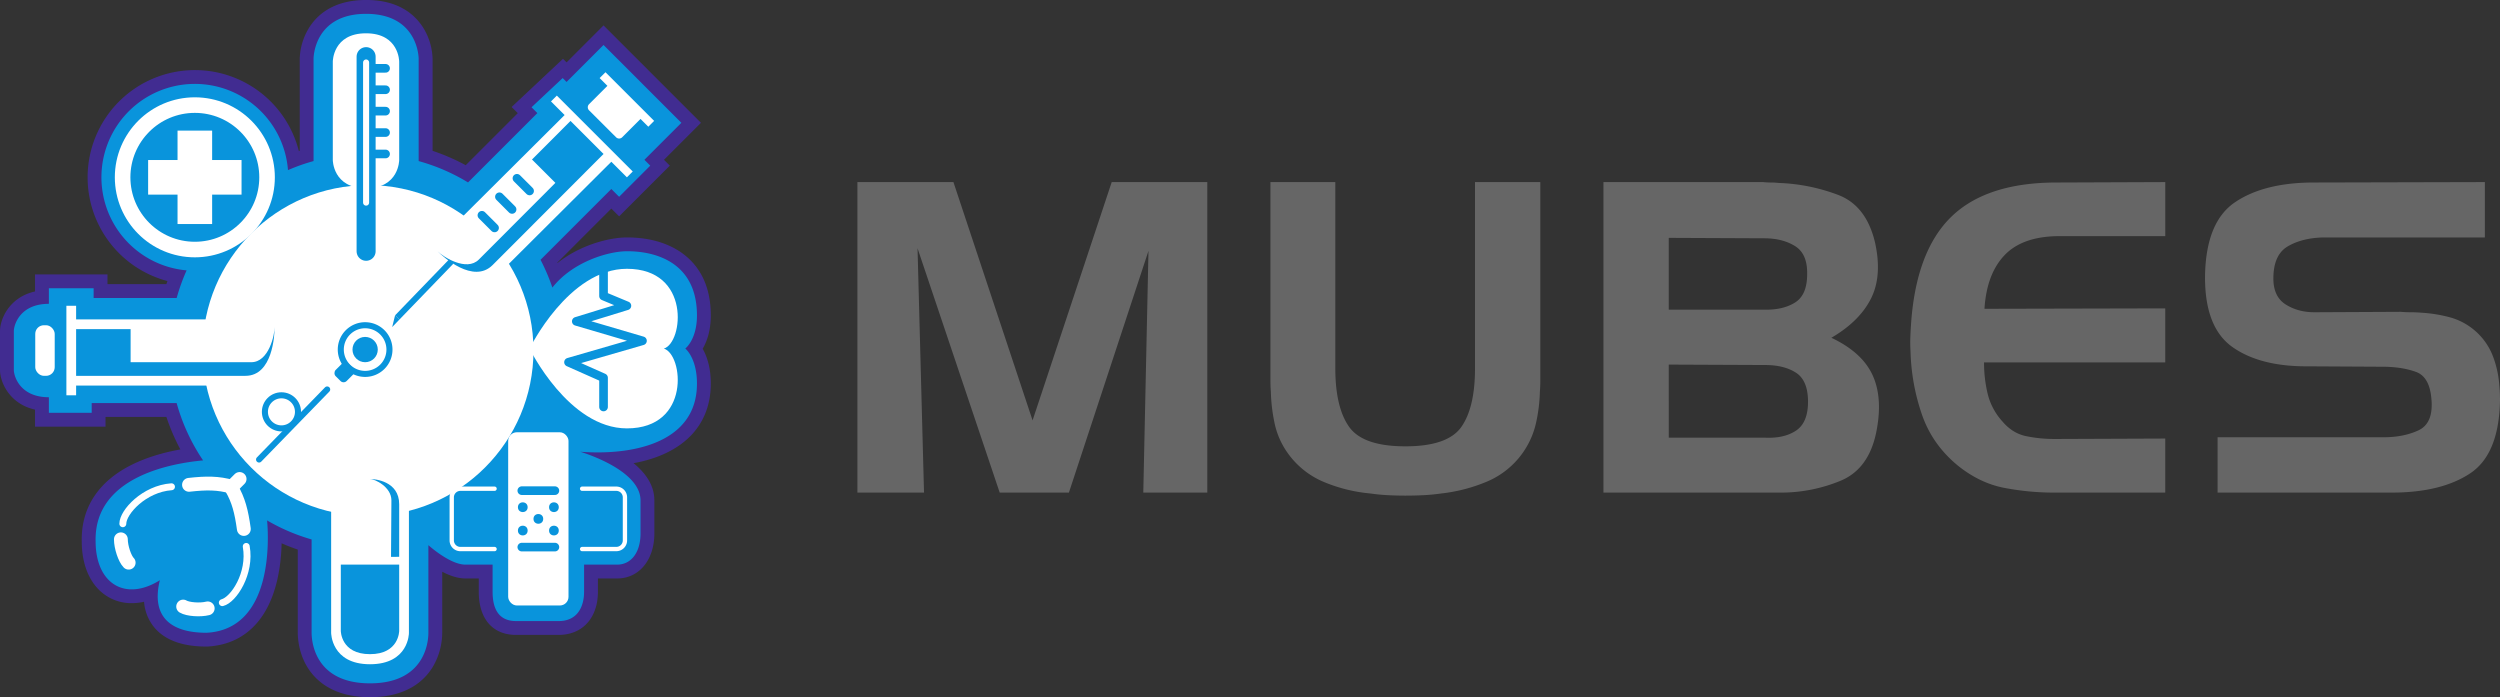 <svg xmlns="http://www.w3.org/2000/svg" viewBox="0 0 2890.23 806">
  <rect x="0" y="0" width="2890.23" height="806" fill="#333333" stroke="none"/>
  <path fill="#412c91" d="M427.75 806c-42.66 0-63.13-19.24-72.79-35.37s-10.71-32.92-10.71-39.38v-95.87q-9.48-3.25-18.66-7.28c-.67 27.55-6.14 66.29-28.64 92.25-14.53 16.76-33.82 25.89-57.36 27.13h-.84c-28.55 0-49.17-7.83-61.3-23.27a52.71 52.71 0 01-10.9-28.52 64.61 64.61 0 01-14.24 1.62 53 53 0 01-42.71-20.9c-9.84-12.69-15.06-30.14-15.09-50.49-.84-38 18.44-68.27 55.76-87.57 18.89-9.77 39.78-15.45 58.25-18.75a240.82 240.82 0 01-16.16-37.6H122v11.25H40.5v-19.69C10.28 466.77 0 441.12 0 427.75v-45c0-13.37 10.28-39 40.5-45.81v-19.69h83.75v11.25h68.11c.4-1.2.81-2.39 1.23-3.58a124 124 0 11151.93-150.23l1-.33V67.75a72.24 72.24 0 019.79-34c9-15.41 28-33.78 67-33.78s57.91 18.37 67 33.78a72.24 72.24 0 019.79 34v106.61A241.17 241.17 0 01538.42 191l60.2-60.2-7.12-7.12L650.86 68l4.14 4.12 42.75-42.75L810.38 142l-42.75 42.75 6.75 6.75-58.63 58.63-9-9-62.46 62.45c.08.16.15.32.22.48 26.88-21.36 60.61-29.56 80.24-29.56s37.07 3.68 51.79 10.93c20.62 10.16 45.21 32.16 45.21 79.32 0 17.76-4.6 30.25-9.39 38.43 4.78 8.48 9.39 21.53 9.39 40.32 0 48.88-32.67 81.67-89.32 92 13.53 11 24.07 25.24 24.07 43v38.25c0 30.62-17.68 52-43 52h-22.25v15.5c0 8.62-1.57 21.16-9 31.92-8 11.5-20.86 17.83-36.2 17.83H596.5c-26.92 0-43-18.6-43-49.75v-15.5H538c-9 0-18.36-3.38-26.75-7.77v70.52a78.62 78.62 0 01-10.72 39.17c-9.67 16.12-30.15 35.33-72.78 35.33z"/>
  <path fill="#0994dc" d="M805.75 443.5c0 69.75-76.5 83.25-135 78.75 0 0 69.75 20.25 69.75 56.25v38.25c0 22.5-11.25 36-27 36h-38.25v31.5C675.25 700 668.5 718 646 718h-49.5c-22.5 0-27-18-27-33.75v-31.5H538c-18 0-42.75-22.5-42.75-22.5V731.5c0 4.5 0 58.5-67.5 58.5s-67.5-54-67.5-58.75v-107.6a225.29 225.29 0 01-51.46-22c1.71 18.95 7.87 125.79-70 129.89-43 0-64-19.75-54-60.75-40 25-74.25 4-74.25-45-1.76-73.92 86-90 124.26-93.52A225.92 225.92 0 01204.21 466H106v11.25H56.5v-18c-33.75 0-40.5-24.75-40.5-31.5v-45c0-6.75 6.75-31.5 40.5-31.5v-18h51.75v11.25h96a224.79 224.79 0 0111.49-31.92 108 108 0 11117.2-115.92 224.1 224.1 0 0129.56-10.45V67.75S362.5 16 423.25 16 484 67.75 484 67.75v118.47a225.29 225.29 0 0157.09 24.69l80.16-80.16-6.75-6.75 36-33.75 4.5 4.5L697.75 52l90 90L745 184.75l6.75 6.75-36 36-9-9-81.86 81.85a224.72 224.72 0 0113.7 32.11c23.45-29.88 64.87-42 86.16-42 11.25 0 81 0 81 74.25 0 28-13.5 38.25-13.5 38.25s13.5 10.54 13.5 40.54z"/>
  <circle cx="425.5" cy="405.25" r="191.25" fill="#fff"/>
  <path fill="none" stroke="#0994dc" stroke-linecap="round" stroke-miterlimit="10" stroke-width="7" d="M299.5 531.25l78.75-81"/>
  <circle cx="325.38" cy="476.13" r="19.13" fill="none" stroke="#0994dc" stroke-linecap="round" stroke-miterlimit="10" stroke-width="7"/>
  <path fill="none" stroke="#0994dc" stroke-linecap="round" stroke-miterlimit="10" stroke-width="7" d="M450.25 404.13A28.13 28.13 0 11422.13 376a28.12 28.12 0 0128.12 28.13z"/>
  <circle cx="422.13" cy="404.13" r="14.62" fill="#0994dc"/>
  <path fill="none" stroke="#0994dc" stroke-miterlimit="10" stroke-width="7" d="M459.25 367l62.39-64.62"/>
  <path fill="#fff" d="M461.5 71.19V185s0 32.69-38.37 32.69S384.75 185 384.75 185V71.19s0-32.69 38.38-32.69 38.37 32.69 38.37 32.69z"/>
  <circle cx="225.25" cy="205" r="83.5" fill="none" stroke="#fff" stroke-miterlimit="10" stroke-width="18"/>
  <path fill="none" stroke="#fff" stroke-miterlimit="10" stroke-width="40" d="M225.25 151v108M171.25 205h108"/>
  <path fill="none" stroke="#0894dc" stroke-linecap="round" stroke-miterlimit="10" stroke-width="10" d="M445.75 79h-13.5M445.75 103.75h-13.5M445.75 128.5h-13.5M445.75 153.25h-13.5M445.75 178h-13.5"/>
  <path fill="none" stroke="#0894dc" stroke-linecap="round" stroke-miterlimit="10" stroke-width="22" d="M423.25 65.5v225"/>
  <path fill="none" stroke="#fff" stroke-linecap="round" stroke-miterlimit="10" stroke-width="7" d="M423.25 72.25v162"/>
  <path fill="#fff" d="M76.75 353.5V457H88v-11.25h155.25v-76.5H88V353.5H76.75z"/>
  <rect width="22.5" height="58.5" x="40.75" y="376" fill="#fff" rx="10"/>
  <path fill="#0994dc" d="M88 380.5v54h195.75c31.5 0 33.75-47.25 33.75-56.25 0 9-6.75 40.5-27 40.5H151V380.5z"/>
  <path fill="#fff" d="M731.5 198.25l-87.75-87.75-6.75 6.75L652.75 133l-131.5 130.91 54 54.09 131.5-131 18 18 6.75-6.75zM700 83.5l56.25 56.25-6.75 6.75-9-9-21.23 21.23a5 5 0 01-7 0L681 127.53a5 5 0 010-7.06l21.22-21.22-9-9z"/>
  <path fill="#0994dc" d="M659.57 139.82L697.75 178s-106 106.14-128.25 128.41-57.28-9.55-63.64-15.91c6.36 6.36 33.41 23.86 47.73 9.55 17.5-17.5 88.48-88.64 88.48-88.64l-27.05-27z"/>
  <path fill="none" stroke="#0994dc" stroke-linecap="round" stroke-miterlimit="10" stroke-width="10" d="M597.63 206.13l14.62 14.62M577.38 227.5L592 242.13M557.13 248.88l14.62 14.62"/>
  <path fill="#fff" d="M724.75 495.25c-67.5 0-112.5-92.25-112.5-92.25s45-92.25 112.5-92.25c74.25 0 65.25 85.5 42.75 92.25 22.5 6.75 31.5 92.25-42.75 92.25z"/>
  <path fill="none" stroke="#0994dc" stroke-linecap="round" stroke-miterlimit="10" stroke-width="10" d="M697.75 310.75v31.5M724.75 353.5l-27-11.25M666.25 371.5l58.5-18M742.75 394l-76.5-22.5M657.25 418.75l85.5-24.75M697.75 436.75l-40.5-18M697.75 470.5v-33.75"/>
  <rect width="69.75" height="200.25" x="587.5" y="499.75" fill="#fff" rx="10"/>
  <path fill="none" stroke="#fff" stroke-linecap="round" stroke-miterlimit="10" stroke-width="5" d="M571.75 634.75h-39.5a10 10 0 01-10-10V575a10 10 0 0110-10h39.5M673 565h39.5a10 10 0 0110 10v49.75a10 10 0 01-10 10H673"/>
  <path fill="none" stroke="#0994dc" stroke-linecap="round" stroke-miterlimit="10" stroke-width="10" d="M603.25 567.25h38.25M603.25 632.5h38.25"/>
  <circle cx="622.38" cy="599.88" r="5.62" fill="#0994dc"/>
  <circle cx="604.38" cy="586.38" r="5.62" fill="#0994dc"/>
  <circle cx="640.38" cy="586.38" r="5.62" fill="#0994dc"/>
  <circle cx="640.38" cy="613.38" r="5.62" fill="#0994dc"/>
  <circle cx="604.38" cy="613.38" r="5.62" fill="#0994dc"/>
  <path fill="#fff" d="M472.75 569.92v162s0 36-45 36-44.92-36.42-44.92-36.42v-162z"/>
  <path fill="#0994dc" d="M461.5 652.75v76.52s0 27-33.77 27-33.73-27-33.73-27v-76.5zM461.5 643.75V583c0-27-28.35-29.25-33.75-29.25 5.4 0 24.75 9 24.75 24.75 0 14.85-.45 65.25-.45 65.25z"/>
  <path fill="#fff" stroke="#fff" stroke-linecap="round" stroke-miterlimit="10" stroke-width="16" d="M218.5 560.5c20.25-2.25 33.75-2.25 49.5 2.25"/>
  <path fill="none" stroke="#fff" stroke-linecap="round" stroke-miterlimit="10" stroke-width="8" d="M198.25 562.75C166.75 565 142 592 142 605.5"/>
  <path fill="#fff" stroke="#fff" stroke-linecap="round" stroke-miterlimit="10" stroke-width="16" d="M139.75 623.5c0 9 4.5 22.5 9 27"/>
  <path fill="none" stroke="#fff" stroke-linecap="round" stroke-miterlimit="10" stroke-width="16" d="M277 553.75l-9 9"/>
  <path fill="#fff" stroke="#fff" stroke-linecap="round" stroke-miterlimit="10" stroke-width="16" d="M281.9 611.54c-2.79-20.18-6.1-33.27-14.32-47.44"/>
  <path fill="none" stroke="#fff" stroke-linecap="round" stroke-miterlimit="10" stroke-width="8" d="M284.68 631.72c5.54 31.09-14.56 61.71-27.65 65"/>
  <path fill="#fff" stroke="#fff" stroke-linecap="round" stroke-miterlimit="10" stroke-width="16" d="M240.13 703.33c-8.72 2.21-22.91 1.16-28.38-2.1"/>
  <rect width="18" height="20.68" x="389.14" y="420.01" fill="#0994dc" rx="5" transform="rotate(45 398.141 430.355)"/>
  <path fill="#0994dc" d="M453.41 378.1l3.33-13.54 5.04 4.85-8.37 8.69z"/>
  <g fill="#666">
    <path d="M1102.25 210.5l91.5 275.5 91.5-275.5h110.5v359h-74l6-279.5-92 279.5h-80l-95-282.5 7.5 282.5h-77v-359zM1543.74 425.5q0 45.51 16 68t65 22.5q49 0 64.75-22.5t15.75-67.5V210.5h75.5v230q0 6.51-.5 12.5a185.21 185.21 0 01-4.75 37.25 96.44 96.44 0 01-57 66.75 190.06 190.06 0 01-52.25 13.5q-10.5 1.5-21 2t-20.5.5q-9.49 0-19.75-.5t-20.75-2a181.41 181.41 0 01-53-13 97 97 0 01-42-33 91.94 91.94 0 01-15.5-34.25 197.26 197.26 0 01-4.5-37.25q-.49-6-.5-12.5v-230h75zM1853.74 569.5v-359h184.5a79.84 79.84 0 009 .5 82.26 82.26 0 019 .5 214.42 214.42 0 0169.25 14q32.25 12.51 42.25 55 8.49 38.5-4.75 64.75t-45.75 45.25q36 17 48 44t3.5 67q-9 41-40.75 54.25a180.58 180.58 0 01-67.75 13.75h-206.5zm75.5-211.5h110.5q21.5.51 35.5-8.25t14-32.75q.5-23.49-14-32.5t-35.5-9l-110.5-.5zm147.25 139.75q13.74-9.24 13.75-33.25 0-24.5-13.75-33.5t-35.75-9l-111.5-.5V506h111.5q21.99 1 35.75-8.25zM2317.23 295.25q-20.51 21.75-23 61.75l209-.5V419h-209.5a154.25 154.25 0 004.25 36.5 73.4 73.4 0 0017.25 32q11.51 13.5 27.25 16.75a158.93 158.93 0 0032.25 3.25h4.5l124-.5v62.5h-127.5A306.56 306.56 0 012317 564q-28.24-5.49-53.25-25.5-30-24.5-42-59.75a243.44 243.44 0 01-13-72.25q-.49-8-.25-15.5t.75-15q5.51-85 46.25-125t122.25-40l125.5-.5V273h-124q-41.52.51-62.02 22.25zM2686.23 274.5q-24.51.51-41.25 10.25T2628.23 322q0 21 14.25 30t33.25 9l100-.5c3.66.34 7.5.5 11.5.5s8 .17 12 .5a163 163 0 0134.5 5.75 74.3 74.3 0 0148 43.75 117.81 117.81 0 017.5 32q.49 5 .75 9.75c.16 3.17.25 6.42.25 9.75q-1 62.51-34.5 84.75t-91 22.25h-201v-64h189q25 .51 43.25-8t14.75-38.5q-2.51-23.49-17.5-29t-35.5-6l-89-.5q-55.5.51-87.75-22.25T2549.23 319q1-62.49 34.75-85.25t91.25-22.75l197.5-.5v64z"/>
  </g>
</svg>
